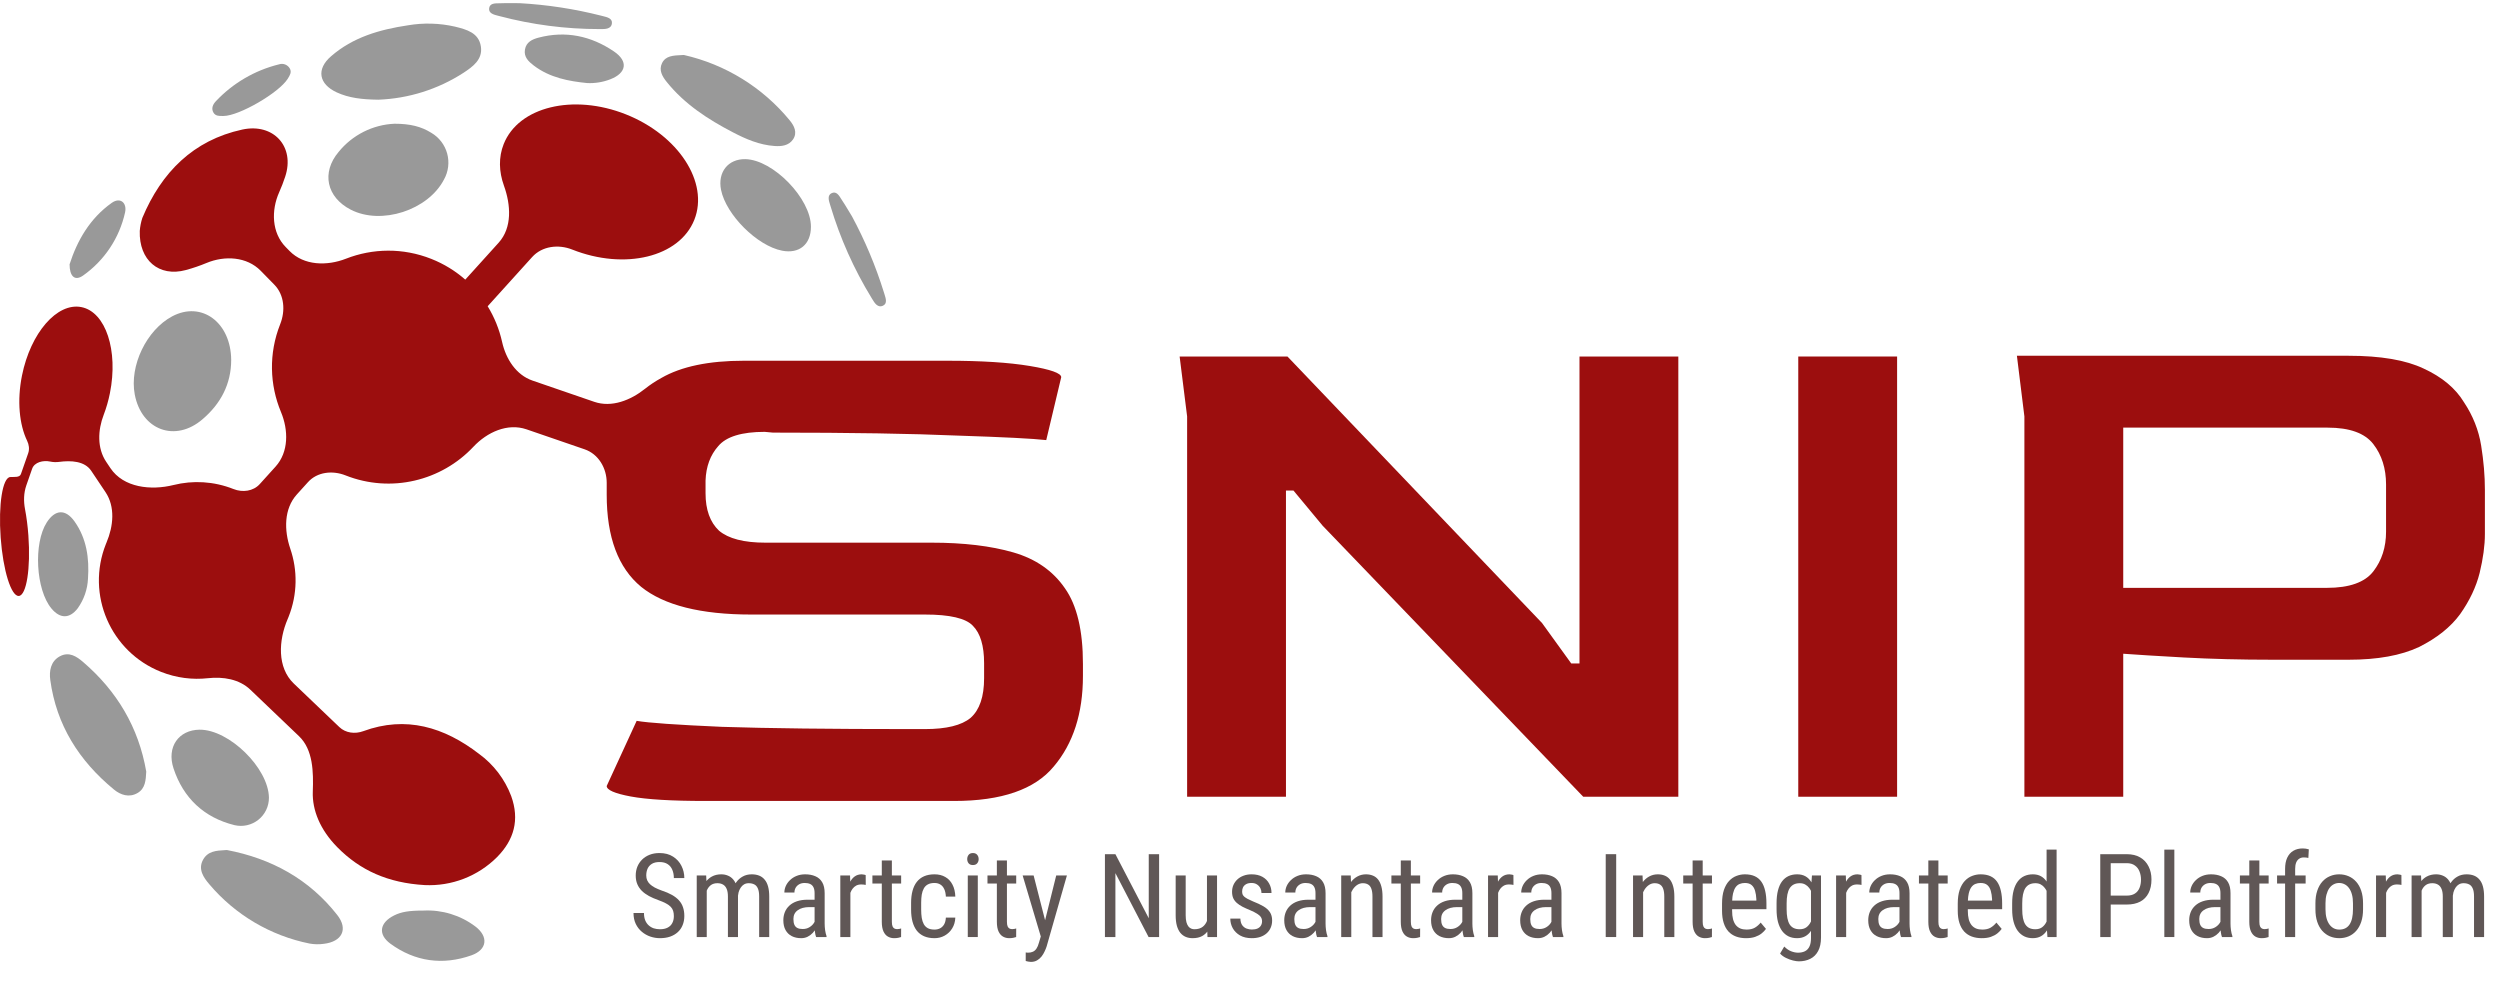 <svg width="504" height="200" viewBox="0 0 504 200" fill="none" xmlns="http://www.w3.org/2000/svg">
<path d="M239.324 160.622V83.947L237.814 71.873H259.552L310.877 125.605L316.764 133.755H318.425V71.873H338.351V160.622H319.179L266.647 105.984L260.759 98.89H259.25V160.622H239.324Z" fill="#9C0E0E"/>
<path d="M362.53 160.622V71.873H382.456V160.622H362.53Z" fill="#9C0E0E"/>
<path d="M408.117 160.622V83.947L406.608 71.722H473.481C479.922 71.722 484.954 72.577 488.577 74.288C492.301 75.998 495.018 78.262 496.729 81.08C498.54 83.796 499.697 86.714 500.201 89.834C500.704 92.953 500.955 95.921 500.955 98.739V107.644C500.955 109.958 500.603 112.574 499.899 115.492C499.194 118.31 497.886 121.077 495.974 123.794C494.062 126.41 491.294 128.624 487.671 130.435C484.048 132.145 479.318 133.001 473.481 133.001H458.084C451.744 133.001 445.806 132.85 440.271 132.548C434.837 132.246 430.761 131.995 428.044 131.793V160.622H408.117ZM428.044 118.511H469.104C473.632 118.511 476.752 117.404 478.463 115.191C480.174 112.977 481.029 110.31 481.029 107.191V97.682C481.029 94.462 480.174 91.746 478.463 89.532C476.752 87.318 473.683 86.211 469.255 86.211H428.044V118.511Z" fill="#9C0E0E"/>
<path d="M121.198 3.161C115.813 1.794 110.308 0.95 104.761 0.64C104.161 0.64 103.653 0.637 103.208 0.634C102.307 0.627 101.665 0.623 101.042 0.653C100.897 0.66 100.743 0.661 100.584 0.662C99.725 0.667 98.753 0.673 98.613 1.647C98.462 2.69 99.561 2.964 100.418 3.177L100.419 3.177C100.51 3.2 100.599 3.222 100.683 3.244C107.248 4.982 114.01 5.861 120.801 5.862C120.875 5.862 120.952 5.862 121.031 5.863C122.003 5.872 123.276 5.883 123.365 4.649C123.437 3.711 122.428 3.464 121.577 3.257C121.446 3.225 121.318 3.194 121.198 3.161Z" fill="#999999"/>
<path d="M76.258 20.101C72.995 20.056 70.347 19.755 67.892 18.626C64.27 16.952 63.718 13.956 66.738 11.346C71.148 7.497 76.572 5.951 82.22 5.105C85.373 4.566 88.602 4.655 91.721 5.368L91.761 5.378C94.001 5.939 96.519 6.571 96.946 9.377C97.343 12 95.324 13.43 93.465 14.662C88.324 17.994 82.379 19.873 76.258 20.101Z" fill="#999999"/>
<path d="M46.608 72.552C46.608 77.459 44.46 81.422 40.838 84.514C35.325 89.261 28.516 86.702 27.164 79.511C26.074 73.738 29.529 66.548 34.696 63.783C40.646 60.614 46.55 65.002 46.608 72.552Z" fill="#999999"/>
<path d="M86.945 26.772C84.926 25.509 82.682 24.944 79.528 24.944C77.359 25.041 75.235 25.597 73.296 26.574C71.357 27.552 69.646 28.928 68.277 30.614C64.745 34.79 65.847 39.768 70.713 42.269C76.861 45.438 86.304 42.385 89.51 36.188C90.4 34.596 90.63 32.717 90.151 30.956C89.671 29.195 88.52 27.693 86.945 26.772Z" fill="#999999"/>
<path d="M29.484 155.56C29.395 157.279 29.305 158.966 27.721 159.876C26.042 160.851 24.317 160.281 22.958 159.158C15.945 153.385 11.367 146.169 10.136 137.086C9.893 135.309 10.194 133.327 12.06 132.314C13.925 131.301 15.464 132.359 16.74 133.449C23.567 139.306 27.952 146.631 29.484 155.56Z" fill="#999999"/>
<path d="M67.994 184.469C62.321 177.227 54.718 173.077 45.742 171.364C45.617 171.372 45.491 171.379 45.366 171.386L45.364 171.386C43.582 171.485 41.88 171.579 40.921 173.353C39.896 175.252 41.018 176.887 42.204 178.273C47.402 184.426 54.528 188.637 62.423 190.223C63.368 190.39 64.333 190.408 65.283 190.274C68.924 189.844 70.257 187.355 67.994 184.469Z" fill="#999999"/>
<path d="M40.223 147.105C46.178 147.054 54.134 154.848 54.218 160.813C54.222 161.668 54.032 162.514 53.663 163.285C53.294 164.057 52.754 164.735 52.085 165.267C51.416 165.8 50.635 166.174 49.801 166.362C48.967 166.549 48.101 166.544 47.268 166.348C41.127 164.828 36.953 160.877 34.985 154.918C33.549 150.569 36.036 147.157 40.223 147.105Z" fill="#999999"/>
<path d="M159.234 24.296C153.777 17.638 146.259 12.988 137.866 11.083C137.752 11.088 137.64 11.093 137.528 11.098C135.668 11.182 134.194 11.248 133.468 12.725C132.763 14.149 133.539 15.444 134.417 16.529C138.014 21.006 142.719 24.052 147.745 26.67C150.38 28.049 153.131 29.229 156.15 29.434C157.528 29.53 158.99 29.389 159.875 28.106C160.824 26.702 160.073 25.329 159.234 24.296Z" fill="#999999"/>
<path d="M163.484 45.716C163.484 49.269 161.131 51.213 157.676 50.539C152.643 49.564 146.373 43.31 145.36 38.269C144.649 34.715 146.784 32.021 150.258 32.085C155.868 32.188 163.503 40.065 163.484 45.716Z" fill="#999999"/>
<path d="M15.667 122.635C16.916 120.887 17.636 118.817 17.739 116.671C18.018 112.534 17.479 108.577 15.009 105.098C13.183 102.556 11.104 102.715 9.431 105.315C6.714 109.536 7.223 118.9 10.372 122.675C12.103 124.756 14.029 124.768 15.667 122.635Z" fill="#999999"/>
<path d="M85.368 183.571C89.124 183.379 92.827 184.514 95.831 186.778C98.529 188.837 98.228 191.467 95.035 192.596C89.266 194.636 83.669 193.879 78.694 190.242C76.13 188.35 76.553 185.996 79.451 184.552C80.893 183.828 82.502 183.565 85.368 183.571Z" fill="#999999"/>
<path d="M107.575 13.187C110.838 15.688 114.704 16.374 118.364 16.746C119.961 16.822 121.555 16.561 123.044 15.983C126.327 14.707 126.699 12.353 123.762 10.364C119.153 7.24 114.044 6.144 108.556 7.593C107.293 7.927 106.094 8.478 105.831 9.979C105.568 11.48 106.543 12.398 107.575 13.187Z" fill="#999999"/>
<path d="M14.028 53.283C15.56 48.504 18.125 44.014 22.529 40.897C24.279 39.665 25.632 40.929 25.215 42.821C24.077 47.97 21.059 52.508 16.753 55.547C15.009 56.772 14.028 55.605 14.028 53.283Z" fill="#999999"/>
<path d="M171.771 43.637C174.403 48.53 176.557 53.665 178.203 58.972C178.237 59.091 178.278 59.216 178.319 59.345L178.319 59.346C178.586 60.179 178.903 61.169 178.065 61.597C176.966 62.166 176.311 61.074 175.811 60.24L175.81 60.237C175.77 60.171 175.731 60.105 175.692 60.043C172.147 54.251 169.367 48.025 167.421 41.519C167.396 41.435 167.369 41.348 167.34 41.257C167.075 40.415 166.734 39.335 167.702 38.919C168.607 38.53 169.119 39.356 169.572 40.086C169.655 40.221 169.737 40.352 169.819 40.472C170.169 40.987 170.501 41.537 170.966 42.309C171.196 42.69 171.458 43.125 171.771 43.637Z" fill="#999999"/>
<path d="M44.855 23.38C44.925 23.38 44.994 23.379 45.063 23.379C48.198 23.379 56.243 18.703 58.006 15.881C58.028 15.844 58.051 15.808 58.073 15.772C58.446 15.165 58.829 14.542 58.436 13.822C58.224 13.443 57.885 13.152 57.479 12.998C57.074 12.844 56.627 12.838 56.218 12.981C51.355 14.183 46.943 16.765 43.511 20.416C42.934 21.031 42.518 21.865 43.056 22.738C43.469 23.395 44.177 23.387 44.855 23.38Z" fill="#999999"/>
<path d="M139.978 44.306C136.991 51.833 125.965 54.52 115.351 50.307V50.307C112.574 49.205 109.287 49.602 107.283 51.819L98.314 61.739C99.672 63.957 100.657 66.39 101.223 68.933C101.987 72.364 104.04 75.587 107.364 76.73L119.802 81.007C123.324 82.218 127.14 80.69 130.052 78.368C131.043 77.577 132.136 76.853 133.332 76.196C137.357 73.882 142.892 72.725 149.937 72.725H190.997C197.84 72.725 203.375 73.077 207.602 73.781C211.829 74.486 213.942 75.24 213.942 76.045L210.923 88.724C208.307 88.422 202.369 88.12 193.11 87.818C183.852 87.416 171.423 87.214 155.824 87.214L154.164 87.063C149.534 87.063 146.415 88.019 144.804 89.931C143.194 91.742 142.339 94.057 142.238 96.874V99.44C142.238 102.76 143.144 105.276 144.955 106.987C146.868 108.597 149.987 109.402 154.315 109.402H187.827C194.268 109.402 199.753 110.056 204.281 111.364C208.81 112.672 212.282 115.087 214.697 118.609C217.113 122.03 218.32 127.111 218.32 133.853V136.268C218.32 143.814 216.358 149.902 212.433 154.531C208.609 159.159 201.916 161.474 192.356 161.474H142.238C135.395 161.474 130.363 161.172 127.143 160.568C123.922 159.964 122.312 159.26 122.312 158.455L128.35 145.324C130.665 145.726 136.401 146.129 145.559 146.531C154.818 146.833 167.498 146.984 183.6 146.984H186.468C190.796 146.984 193.865 146.229 195.677 144.72C197.488 143.11 198.394 140.444 198.394 136.721V133.702C198.394 130.18 197.639 127.665 196.13 126.155C194.721 124.646 191.5 123.891 186.468 123.891H151.447C141.282 123.891 133.885 122.03 129.256 118.307C124.627 114.483 122.312 108.295 122.312 99.742V97.327V97.327C122.312 94.372 120.657 91.543 117.863 90.582L106.148 86.554C102.317 85.236 98.201 87.125 95.427 90.079C89.025 96.9 78.868 99.492 69.645 95.832V95.832C67.05 94.802 63.966 95.123 62.094 97.193L59.84 99.686C57.22 102.584 57.261 106.923 58.524 110.619C59.995 114.929 59.998 119.765 58.186 124.33C58.12 124.497 58.051 124.663 57.981 124.827C56.142 129.122 55.852 134.575 59.229 137.802L68.412 146.577C69.681 147.79 71.578 148.013 73.226 147.407V147.407C81.836 144.238 89.561 146.586 96.562 151.974C99.51 154.116 101.768 157.075 103.056 160.486C104.78 165.264 103.639 169.318 100.209 172.788C98.304 174.694 96.022 176.18 93.51 177.152C90.997 178.124 88.309 178.561 85.618 178.433C78.207 177.997 72.591 175.463 67.995 170.793C64.525 167.268 62.927 163.31 63.06 159.6C63.202 155.642 63.136 151.145 60.272 148.408L50.462 139.034C48.231 136.902 44.98 136.389 41.913 136.726C38.801 137.068 35.562 136.676 32.45 135.441C22.275 131.402 17.301 119.88 21.339 109.705C21.387 109.583 21.437 109.462 21.488 109.341C22.869 106.049 23.252 102.172 21.265 99.206L18.388 94.91C17.062 92.93 14.295 92.803 11.932 93.116C11.343 93.194 10.753 93.179 10.17 93.062C10.152 93.058 10.134 93.054 10.116 93.05C8.712 92.753 6.946 93.158 6.474 94.512L5.308 97.852C4.773 99.388 4.741 101.046 5.044 102.643C5.347 104.236 5.583 106.04 5.722 107.956C6.202 114.577 5.34 120.035 3.796 120.146C2.253 120.258 0.612 114.982 0.133 108.362C-0.347 101.741 0.515 96.283 2.059 96.171V96.171C2.855 96.114 3.958 96.317 4.22 95.563L5.687 91.36C5.972 90.541 5.845 89.645 5.469 88.864C3.893 85.591 3.412 80.796 4.432 75.71C6.158 67.109 11.525 60.932 16.42 61.914C21.315 62.897 23.884 70.665 22.158 79.267C21.849 80.809 21.422 82.274 20.902 83.633C19.713 86.74 19.558 90.339 21.409 93.103L22.263 94.378C24.892 98.304 30.4 98.921 34.985 97.778C38.866 96.811 43.074 97.005 47.075 98.593V98.593C48.899 99.317 51.052 99.047 52.368 97.591L55.559 94.062C58.217 91.121 58.168 86.711 56.641 83.053C54.365 77.597 54.134 71.283 56.487 65.354V65.354C57.557 62.659 57.34 59.472 55.312 57.4L52.558 54.587C49.761 51.731 45.306 51.482 41.617 53.023C40.303 53.572 38.922 54.044 37.479 54.438C32.023 55.919 27.997 52.43 28.177 46.561C28.244 45.667 28.419 44.784 28.696 43.931C32.543 34.752 38.953 28.267 48.852 26.118C55.128 24.765 59.513 29.544 57.494 35.618C57.137 36.703 56.734 37.747 56.286 38.748C54.642 42.423 54.775 46.921 57.592 49.798L58.375 50.598C61.266 53.551 65.907 53.658 69.756 52.152C75.097 50.062 81.212 49.913 86.964 52.196C89.538 53.218 91.831 54.644 93.799 56.373L100.527 48.931C103.285 45.881 102.989 41.305 101.596 37.436C100.576 34.607 100.489 31.705 101.543 29.051C104.53 21.524 115.556 18.837 126.17 23.049C136.783 27.262 142.966 36.779 139.978 44.306Z" fill="#9C0E0E"/>
<path d="M135.711 183.652C135.803 183.951 135.849 184.295 135.849 184.685C135.849 185.228 135.742 185.698 135.528 186.096C135.321 186.494 135.008 186.8 134.587 187.014C134.174 187.228 133.661 187.335 133.05 187.335C132.606 187.335 132.189 187.274 131.799 187.152C131.417 187.022 131.076 186.823 130.778 186.555C130.48 186.287 130.246 185.951 130.078 185.545C129.91 185.132 129.826 184.639 129.826 184.065H127.715C127.715 184.899 127.868 185.633 128.174 186.268C128.48 186.895 128.889 187.423 129.401 187.851C129.914 188.28 130.484 188.601 131.111 188.815C131.746 189.029 132.392 189.136 133.05 189.136C133.807 189.136 134.488 189.033 135.092 188.827C135.696 188.612 136.212 188.31 136.641 187.92C137.069 187.53 137.394 187.06 137.616 186.509C137.845 185.958 137.96 185.343 137.96 184.662C137.96 184.012 137.872 183.431 137.696 182.918C137.528 182.398 137.26 181.935 136.893 181.53C136.526 181.117 136.052 180.746 135.47 180.417C134.889 180.088 134.189 179.79 133.371 179.522C132.843 179.331 132.384 179.132 131.994 178.926C131.612 178.719 131.29 178.494 131.03 178.249C130.778 178.004 130.591 177.74 130.468 177.457C130.346 177.167 130.285 176.845 130.285 176.494C130.285 175.973 130.376 175.511 130.56 175.105C130.751 174.7 131.042 174.379 131.432 174.142C131.83 173.905 132.334 173.786 132.946 173.786C133.627 173.786 134.178 173.927 134.598 174.21C135.027 174.486 135.34 174.868 135.539 175.358C135.746 175.84 135.849 176.394 135.849 177.021H137.96C137.96 176.149 137.769 175.331 137.386 174.566C137.004 173.794 136.438 173.17 135.688 172.696C134.946 172.214 134.032 171.973 132.946 171.973C132.22 171.973 131.562 172.088 130.973 172.317C130.384 172.547 129.879 172.868 129.459 173.281C129.046 173.687 128.724 174.165 128.495 174.715C128.273 175.266 128.162 175.866 128.162 176.516C128.162 177.167 128.269 177.744 128.484 178.249C128.698 178.754 129 179.201 129.39 179.591C129.788 179.981 130.266 180.329 130.824 180.635C131.382 180.933 132.006 181.205 132.694 181.45C133.329 181.679 133.853 181.905 134.266 182.127C134.679 182.348 135 182.582 135.229 182.826C135.459 183.071 135.619 183.346 135.711 183.652Z" fill="#605756"/>
<path d="M142.418 177.618L142.365 176.494H140.461V188.907H142.48V179.561C142.516 179.473 142.554 179.387 142.595 179.304C142.794 178.914 143.058 178.608 143.386 178.386C143.723 178.165 144.14 178.054 144.637 178.054C145.073 178.054 145.448 178.146 145.761 178.329C146.075 178.505 146.316 178.788 146.484 179.178C146.66 179.568 146.748 180.088 146.748 180.738V188.907H148.779V180.635C148.779 180.615 148.779 180.596 148.778 180.576C148.801 180.347 148.839 180.126 148.893 179.912C148.993 179.553 149.134 179.235 149.318 178.96C149.501 178.677 149.727 178.455 149.995 178.295C150.27 178.134 150.584 178.054 150.935 178.054C151.371 178.054 151.746 178.134 152.06 178.295C152.373 178.448 152.614 178.719 152.783 179.109C152.958 179.492 153.046 180.031 153.046 180.727V188.907H155.077V180.75C155.077 179.97 155.001 179.297 154.848 178.731C154.695 178.165 154.465 177.702 154.159 177.342C153.861 176.975 153.494 176.704 153.058 176.528C152.622 176.352 152.121 176.264 151.555 176.264C150.867 176.264 150.262 176.409 149.742 176.7C149.222 176.983 148.786 177.369 148.434 177.859C148.387 177.926 148.342 177.994 148.298 178.064C148.16 177.765 147.995 177.506 147.803 177.285C147.497 176.933 147.138 176.677 146.725 176.516C146.32 176.348 145.88 176.264 145.406 176.264C144.687 176.264 144.056 176.413 143.513 176.711C143.094 176.939 142.729 177.241 142.418 177.618Z" fill="#605756"/>
<path fill-rule="evenodd" clip-rule="evenodd" d="M163.991 178.868C164.144 179.167 164.221 179.561 164.221 180.05V181.381H162.821C162.01 181.381 161.295 181.484 160.676 181.691C160.064 181.897 159.555 182.188 159.15 182.563C158.744 182.93 158.439 183.366 158.232 183.87C158.026 184.375 157.922 184.926 157.922 185.522C157.922 186.31 158.071 186.972 158.37 187.507C158.668 188.043 159.085 188.448 159.62 188.723C160.163 188.999 160.794 189.136 161.513 189.136C162.003 189.136 162.443 189.037 162.833 188.838C163.23 188.632 163.574 188.372 163.865 188.058C164.013 187.894 164.145 187.727 164.259 187.557C164.271 187.679 164.285 187.804 164.301 187.932C164.355 188.337 164.431 188.662 164.531 188.907H166.63V188.723C166.508 188.387 166.412 187.985 166.343 187.519C166.282 187.052 166.251 186.612 166.251 186.199V180.073C166.251 179.148 166.083 178.406 165.747 177.847C165.41 177.289 164.947 176.887 164.358 176.643C163.77 176.39 163.093 176.264 162.328 176.264C161.685 176.264 161.104 176.371 160.584 176.585C160.071 176.792 159.632 177.075 159.265 177.434C158.897 177.786 158.614 178.18 158.416 178.616C158.224 179.052 158.129 179.492 158.129 179.935H160.159C160.159 179.583 160.24 179.262 160.4 178.972C160.569 178.681 160.806 178.448 161.112 178.272C161.425 178.096 161.796 178.008 162.225 178.008C162.668 178.008 163.035 178.077 163.326 178.214C163.624 178.352 163.846 178.57 163.991 178.868ZM164.221 185.838V182.872H163.154C162.672 182.872 162.232 182.926 161.834 183.033C161.444 183.14 161.108 183.297 160.825 183.503C160.542 183.702 160.324 183.951 160.171 184.249C160.026 184.547 159.953 184.888 159.953 185.27C159.953 185.767 160.022 186.165 160.159 186.463C160.297 186.754 160.504 186.964 160.779 187.094C161.054 187.224 161.402 187.289 161.823 187.289C162.335 187.289 162.787 187.171 163.177 186.934C163.567 186.697 163.869 186.41 164.083 186.073C164.136 185.993 164.182 185.915 164.221 185.838Z" fill="#605756"/>
<path d="M171.412 177.742L171.368 176.494H169.406V188.907H171.437V179.998C171.552 179.686 171.697 179.413 171.873 179.178C172.08 178.903 172.324 178.689 172.607 178.536C172.898 178.383 173.234 178.306 173.617 178.306C173.793 178.306 173.946 178.314 174.076 178.329C174.213 178.337 174.366 178.36 174.535 178.398L174.523 176.425C174.47 176.386 174.351 176.352 174.168 176.321C173.992 176.283 173.842 176.264 173.72 176.264C173.169 176.264 172.695 176.409 172.298 176.7C171.947 176.954 171.652 177.302 171.412 177.742Z" fill="#605756"/>
<path d="M179.95 186.784C179.85 186.57 179.801 186.253 179.801 185.832V178.123H181.671V176.494H179.801V173.476H177.77V176.494H175.877V178.123H177.77V185.821C177.77 186.647 177.885 187.305 178.114 187.794C178.344 188.276 178.646 188.62 179.02 188.827C179.395 189.033 179.801 189.136 180.237 189.136C180.588 189.136 180.879 189.11 181.108 189.056C181.338 189.01 181.522 188.96 181.659 188.907L181.671 187.175C181.609 187.197 181.495 187.228 181.326 187.266C181.158 187.297 181.005 187.312 180.868 187.312C180.684 187.312 180.512 187.278 180.351 187.209C180.191 187.14 180.057 186.999 179.95 186.784Z" fill="#605756"/>
<path d="M189.495 187.163C189.166 187.324 188.799 187.404 188.394 187.404C187.858 187.404 187.415 187.312 187.063 187.129C186.711 186.937 186.436 186.666 186.237 186.314C186.046 185.962 185.908 185.542 185.824 185.052C185.747 184.555 185.709 184.004 185.709 183.4V182C185.709 181.396 185.747 180.849 185.824 180.36C185.908 179.87 186.049 179.45 186.248 179.098C186.447 178.746 186.719 178.478 187.063 178.295C187.415 178.104 187.858 178.008 188.394 178.008C188.853 178.008 189.246 178.111 189.575 178.318C189.904 178.517 190.164 178.822 190.355 179.235C190.547 179.641 190.658 180.149 190.688 180.761H192.593C192.562 179.813 192.371 179.006 192.019 178.341C191.675 177.668 191.193 177.155 190.573 176.803C189.962 176.444 189.235 176.264 188.394 176.264C187.591 176.264 186.891 176.394 186.294 176.654C185.705 176.914 185.216 177.293 184.826 177.79C184.443 178.279 184.156 178.88 183.965 179.591C183.774 180.295 183.678 181.098 183.678 182V183.4C183.678 184.303 183.774 185.109 183.965 185.821C184.156 186.524 184.443 187.125 184.826 187.622C185.216 188.111 185.705 188.486 186.294 188.746C186.891 189.006 187.591 189.136 188.394 189.136C189.143 189.136 189.828 188.964 190.447 188.62C191.074 188.268 191.579 187.783 191.962 187.163C192.352 186.536 192.562 185.809 192.593 184.983H190.688C190.658 185.557 190.535 186.023 190.321 186.383C190.107 186.735 189.832 186.995 189.495 187.163Z" fill="#605756"/>
<path d="M195.277 172.329C195.086 172.566 194.99 172.857 194.99 173.201C194.99 173.53 195.086 173.813 195.277 174.05C195.468 174.279 195.755 174.394 196.138 174.394C196.52 174.394 196.807 174.279 196.998 174.05C197.197 173.813 197.296 173.53 197.296 173.201C197.296 172.857 197.197 172.566 196.998 172.329C196.807 172.092 196.52 171.973 196.138 171.973C195.755 171.973 195.468 172.092 195.277 172.329Z" fill="#605756"/>
<path d="M203.147 186.784C203.048 186.57 202.998 186.253 202.998 185.832V178.123H204.868V176.494H202.998V173.476H200.968V176.494H199.075V178.123H200.968V185.821C200.968 186.647 201.082 187.305 201.312 187.794C201.541 188.276 201.843 188.62 202.218 188.827C202.593 189.033 202.998 189.136 203.434 189.136C203.786 189.136 204.077 189.11 204.306 189.056C204.536 189.01 204.719 188.96 204.857 188.907L204.868 187.175C204.807 187.197 204.692 187.228 204.524 187.266C204.356 187.297 204.203 187.312 204.065 187.312C203.882 187.312 203.71 187.278 203.549 187.209C203.388 187.14 203.254 186.999 203.147 186.784Z" fill="#605756"/>
<path d="M209.823 188.794L209.457 190.031C209.32 190.544 209.151 190.945 208.953 191.236C208.754 191.534 208.513 191.744 208.23 191.867C207.954 191.997 207.618 192.062 207.22 192.062C207.174 192.062 207.102 192.054 207.002 192.039C206.903 192.031 206.83 192.024 206.784 192.016V193.737C206.884 193.767 207.044 193.806 207.266 193.852C207.496 193.897 207.683 193.92 207.828 193.92C208.302 193.92 208.715 193.817 209.067 193.611C209.419 193.412 209.721 193.152 209.974 192.831C210.226 192.509 210.433 192.169 210.593 191.809C210.761 191.458 210.895 191.129 210.995 190.823L215.09 176.494H212.934L210.69 185.523L208.379 176.494H206.165L209.823 188.794Z" fill="#605756"/>
<path d="M224.865 176.023L231.554 188.907H233.676V172.203H231.588V185.121L224.865 172.203H222.754V188.907H224.865V176.023Z" fill="#605756"/>
<path d="M243.389 187.816L243.428 188.907H245.355V176.494H243.325V185.667C243.137 186.136 242.862 186.52 242.499 186.819C242.07 187.163 241.497 187.335 240.778 187.335C240.564 187.335 240.353 187.293 240.147 187.209C239.94 187.125 239.753 186.979 239.585 186.773C239.416 186.559 239.282 186.272 239.183 185.913C239.084 185.545 239.034 185.083 239.034 184.524V176.494H237.015V184.501C237.015 185.327 237.095 186.035 237.256 186.624C237.424 187.213 237.657 187.691 237.955 188.058C238.261 188.425 238.621 188.697 239.034 188.872C239.454 189.048 239.921 189.136 240.433 189.136C241.191 189.136 241.829 188.995 242.349 188.712C242.76 188.482 243.107 188.184 243.389 187.816Z" fill="#605756"/>
<path d="M254.201 184.903C254.354 185.14 254.43 185.415 254.43 185.729C254.43 186.066 254.35 186.36 254.189 186.612C254.036 186.865 253.807 187.06 253.501 187.197C253.195 187.327 252.816 187.393 252.365 187.393C252.021 187.393 251.677 187.331 251.332 187.209C250.988 187.087 250.694 186.865 250.449 186.544C250.212 186.222 250.082 185.771 250.059 185.19H248.028C248.028 185.878 248.193 186.524 248.522 187.129C248.858 187.725 249.348 188.211 249.99 188.586C250.64 188.953 251.432 189.136 252.365 189.136C252.985 189.136 253.543 189.056 254.04 188.895C254.545 188.727 254.977 188.486 255.336 188.173C255.696 187.859 255.971 187.484 256.162 187.048C256.361 186.605 256.461 186.111 256.461 185.568C256.461 184.903 256.312 184.345 256.013 183.893C255.715 183.442 255.279 183.048 254.705 182.712C254.132 182.375 253.424 182.042 252.583 181.714C252.147 181.522 251.788 181.354 251.505 181.209C251.229 181.056 251.011 180.91 250.851 180.773C250.69 180.627 250.575 180.475 250.506 180.314C250.445 180.146 250.415 179.947 250.415 179.717C250.415 179.411 250.476 179.132 250.598 178.88C250.728 178.62 250.935 178.409 251.218 178.249C251.501 178.088 251.868 178.008 252.319 178.008C252.747 178.008 253.111 178.107 253.409 178.306C253.707 178.497 253.933 178.746 254.086 179.052C254.239 179.358 254.315 179.683 254.315 180.027H256.335C256.335 179.316 256.174 178.677 255.853 178.111C255.539 177.538 255.084 177.086 254.487 176.757C253.891 176.428 253.168 176.264 252.319 176.264C251.723 176.264 251.183 176.356 250.701 176.539C250.22 176.715 249.807 176.964 249.462 177.285C249.118 177.606 248.851 177.981 248.659 178.409C248.476 178.83 248.384 179.289 248.384 179.786C248.384 180.283 248.464 180.715 248.625 181.083C248.793 181.442 249.034 181.759 249.348 182.035C249.661 182.31 250.044 182.566 250.495 182.803C250.954 183.033 251.47 183.266 252.044 183.503C252.633 183.756 253.099 183.993 253.443 184.215C253.795 184.436 254.048 184.666 254.201 184.903Z" fill="#605756"/>
<path fill-rule="evenodd" clip-rule="evenodd" d="M264.973 178.868C265.126 179.167 265.203 179.561 265.203 180.05V181.381H263.803C262.993 181.381 262.277 181.484 261.658 181.691C261.046 181.897 260.537 182.188 260.132 182.563C259.727 182.93 259.421 183.366 259.214 183.87C259.008 184.375 258.904 184.926 258.904 185.522C258.904 186.31 259.054 186.972 259.352 187.507C259.65 188.043 260.067 188.448 260.602 188.723C261.145 188.999 261.776 189.136 262.495 189.136C262.985 189.136 263.425 189.037 263.815 188.838C264.212 188.632 264.557 188.372 264.847 188.058C264.995 187.894 265.127 187.727 265.241 187.557C265.253 187.679 265.267 187.804 265.283 187.932C265.337 188.337 265.413 188.662 265.513 188.907H267.612V188.723C267.49 188.387 267.394 187.985 267.325 187.519C267.264 187.052 267.234 186.612 267.234 186.199V180.073C267.234 179.148 267.065 178.406 266.729 177.847C266.392 177.289 265.93 176.887 265.341 176.643C264.752 176.39 264.075 176.264 263.31 176.264C262.667 176.264 262.086 176.371 261.566 176.585C261.054 176.792 260.614 177.075 260.247 177.434C259.88 177.786 259.597 178.18 259.398 178.616C259.207 179.052 259.111 179.492 259.111 179.935H261.142C261.142 179.583 261.222 179.262 261.383 178.972C261.551 178.681 261.788 178.448 262.094 178.272C262.407 178.096 262.778 178.008 263.207 178.008C263.65 178.008 264.017 178.077 264.308 178.214C264.606 178.352 264.828 178.57 264.973 178.868ZM265.203 185.838V182.872H264.136C263.654 182.872 263.214 182.926 262.817 183.033C262.427 183.14 262.09 183.297 261.807 183.503C261.524 183.702 261.306 183.951 261.153 184.249C261.008 184.547 260.935 184.888 260.935 185.27C260.935 185.767 261.004 186.165 261.142 186.463C261.279 186.754 261.486 186.964 261.761 187.094C262.036 187.224 262.384 187.289 262.805 187.289C263.318 187.289 263.769 187.171 264.159 186.934C264.549 186.697 264.851 186.41 265.065 186.073C265.118 185.993 265.164 185.915 265.203 185.838Z" fill="#605756"/>
<path d="M272.362 177.812L272.304 176.494H270.389V188.907H272.419V179.869C272.511 179.669 272.615 179.481 272.729 179.304C272.989 178.914 273.291 178.608 273.635 178.386C273.979 178.165 274.35 178.054 274.748 178.054C275.184 178.054 275.544 178.146 275.827 178.329C276.117 178.505 276.331 178.792 276.469 179.19C276.614 179.58 276.687 180.1 276.687 180.75V188.907H278.718V180.773C278.718 179.954 278.637 179.262 278.477 178.696C278.324 178.123 278.102 177.656 277.811 177.297C277.521 176.937 277.169 176.677 276.756 176.516C276.343 176.348 275.884 176.264 275.379 176.264C274.737 176.264 274.152 176.413 273.624 176.711C273.143 176.976 272.722 177.343 272.362 177.812Z" fill="#605756"/>
<path d="M284.58 186.784C284.481 186.57 284.431 186.253 284.431 185.832V178.123H286.301V176.494H284.431V173.476H282.4V176.494H280.507V178.123H282.4V185.821C282.4 186.647 282.515 187.305 282.745 187.794C282.974 188.276 283.276 188.62 283.651 188.827C284.026 189.033 284.431 189.136 284.867 189.136C285.219 189.136 285.509 189.11 285.739 189.056C285.968 189.01 286.152 188.96 286.29 188.907L286.301 187.175C286.24 187.197 286.125 187.228 285.957 187.266C285.789 187.297 285.636 187.312 285.498 187.312C285.314 187.312 285.142 187.278 284.982 187.209C284.821 187.14 284.687 186.999 284.58 186.784Z" fill="#605756"/>
<path fill-rule="evenodd" clip-rule="evenodd" d="M294.573 178.868C294.726 179.167 294.802 179.561 294.802 180.05V181.381H293.403C292.592 181.381 291.877 181.484 291.257 181.691C290.645 181.897 290.137 182.188 289.731 182.563C289.326 182.93 289.02 183.366 288.814 183.87C288.607 184.375 288.504 184.926 288.504 185.522C288.504 186.31 288.653 186.972 288.951 187.507C289.25 188.043 289.666 188.448 290.202 188.723C290.745 188.999 291.376 189.136 292.095 189.136C292.584 189.136 293.024 189.037 293.414 188.838C293.812 188.632 294.156 188.372 294.447 188.058C294.595 187.894 294.726 187.727 294.841 187.557C294.852 187.679 294.866 187.804 294.883 187.932C294.936 188.337 295.013 188.662 295.112 188.907H297.212V188.723C297.089 188.387 296.994 187.985 296.925 187.519C296.864 187.052 296.833 186.612 296.833 186.199V180.073C296.833 179.148 296.665 178.406 296.328 177.847C295.992 177.289 295.529 176.887 294.94 176.643C294.351 176.39 293.674 176.264 292.909 176.264C292.267 176.264 291.686 176.371 291.165 176.585C290.653 176.792 290.213 177.075 289.846 177.434C289.479 177.786 289.196 178.18 288.997 178.616C288.806 179.052 288.71 179.492 288.71 179.935H290.741C290.741 179.583 290.821 179.262 290.982 178.972C291.15 178.681 291.387 178.448 291.693 178.272C292.007 178.096 292.378 178.008 292.806 178.008C293.25 178.008 293.617 178.077 293.907 178.214C294.206 178.352 294.428 178.57 294.573 178.868ZM294.802 185.838V182.872H293.735C293.253 182.872 292.814 182.926 292.416 183.033C292.026 183.14 291.689 183.297 291.406 183.503C291.123 183.702 290.905 183.951 290.752 184.249C290.607 184.547 290.534 184.888 290.534 185.27C290.534 185.767 290.603 186.165 290.741 186.463C290.879 186.754 291.085 186.964 291.361 187.094C291.636 187.224 291.984 187.289 292.405 187.289C292.917 187.289 293.368 187.171 293.758 186.934C294.148 186.697 294.45 186.41 294.665 186.073C294.717 185.993 294.763 185.915 294.802 185.838Z" fill="#605756"/>
<path d="M301.994 177.742L301.95 176.494H299.988V188.907H302.019V179.998C302.133 179.686 302.279 179.413 302.455 179.178C302.661 178.903 302.906 178.689 303.189 178.536C303.479 178.383 303.816 178.306 304.198 178.306C304.374 178.306 304.527 178.314 304.657 178.329C304.795 178.337 304.948 178.36 305.116 178.398L305.105 176.425C305.051 176.386 304.933 176.352 304.749 176.321C304.573 176.283 304.424 176.264 304.302 176.264C303.751 176.264 303.277 176.409 302.879 176.7C302.528 176.954 302.233 177.302 301.994 177.742Z" fill="#605756"/>
<path fill-rule="evenodd" clip-rule="evenodd" d="M312.539 178.868C312.692 179.167 312.768 179.561 312.768 180.05V181.381H311.369C310.558 181.381 309.843 181.484 309.223 181.691C308.612 181.897 308.103 182.188 307.698 182.563C307.292 182.93 306.986 183.366 306.78 183.87C306.573 184.375 306.47 184.926 306.47 185.522C306.47 186.31 306.619 186.972 306.917 187.507C307.216 188.043 307.633 188.448 308.168 188.723C308.711 188.999 309.342 189.136 310.061 189.136C310.55 189.136 310.99 189.037 311.38 188.838C311.778 188.632 312.122 188.372 312.413 188.058C312.561 187.894 312.692 187.727 312.807 187.557C312.818 187.679 312.832 187.804 312.849 187.932C312.902 188.337 312.979 188.662 313.078 188.907H315.178V188.723C315.055 188.387 314.96 187.985 314.891 187.519C314.83 187.052 314.799 186.612 314.799 186.199V180.073C314.799 179.148 314.631 178.406 314.294 177.847C313.958 177.289 313.495 176.887 312.906 176.643C312.317 176.39 311.64 176.264 310.875 176.264C310.233 176.264 309.652 176.371 309.132 176.585C308.619 176.792 308.179 177.075 307.812 177.434C307.445 177.786 307.162 178.18 306.963 178.616C306.772 179.052 306.676 179.492 306.676 179.935H308.707C308.707 179.583 308.787 179.262 308.948 178.972C309.116 178.681 309.353 178.448 309.659 178.272C309.973 178.096 310.344 178.008 310.772 178.008C311.216 178.008 311.583 178.077 311.874 178.214C312.172 178.352 312.394 178.57 312.539 178.868ZM312.768 185.838V182.872H311.701C311.22 182.872 310.78 182.926 310.382 183.033C309.992 183.14 309.656 183.297 309.373 183.503C309.09 183.702 308.872 183.951 308.719 184.249C308.573 184.547 308.501 184.888 308.501 185.27C308.501 185.767 308.569 186.165 308.707 186.463C308.845 186.754 309.051 186.964 309.327 187.094C309.602 187.224 309.95 187.289 310.371 187.289C310.883 187.289 311.334 187.171 311.724 186.934C312.115 186.697 312.417 186.41 312.631 186.073C312.683 185.993 312.729 185.915 312.768 185.838Z" fill="#605756"/>
<path d="M331.193 177.812L331.136 176.494H329.22V188.907H331.251V179.869C331.343 179.669 331.446 179.481 331.561 179.304C331.821 178.914 332.123 178.608 332.467 178.386C332.811 178.165 333.182 178.054 333.58 178.054C334.016 178.054 334.375 178.146 334.658 178.329C334.949 178.505 335.163 178.792 335.301 179.19C335.446 179.58 335.519 180.1 335.519 180.75V188.907H337.549V180.773C337.549 179.954 337.469 179.262 337.308 178.696C337.155 178.123 336.934 177.656 336.643 177.297C336.352 176.937 336.001 176.677 335.588 176.516C335.175 176.348 334.716 176.264 334.211 176.264C333.568 176.264 332.983 176.413 332.455 176.711C331.974 176.976 331.554 177.343 331.193 177.812Z" fill="#605756"/>
<path d="M343.412 186.784C343.312 186.57 343.263 186.253 343.263 185.832V178.123H345.133V176.494H343.263V173.476H341.232V176.494H339.339V178.123H341.232V185.821C341.232 186.647 341.347 187.305 341.576 187.794C341.806 188.276 342.108 188.62 342.483 188.827C342.857 189.033 343.263 189.136 343.699 189.136C344.051 189.136 344.341 189.11 344.571 189.056C344.8 189.01 344.984 188.96 345.121 188.907L345.133 187.175C345.072 187.197 344.957 187.228 344.789 187.266C344.62 187.297 344.467 187.312 344.33 187.312C344.146 187.312 343.974 187.278 343.813 187.209C343.653 187.14 343.519 186.999 343.412 186.784Z" fill="#605756"/>
<path fill-rule="evenodd" clip-rule="evenodd" d="M349.986 188.804C350.582 189.025 351.251 189.136 351.993 189.136C352.712 189.136 353.328 189.048 353.84 188.872C354.361 188.689 354.797 188.456 355.148 188.173C355.508 187.882 355.798 187.58 356.02 187.266L354.953 185.993C354.624 186.406 354.238 186.746 353.795 187.014C353.351 187.274 352.789 187.404 352.108 187.404C351.642 187.404 351.225 187.331 350.858 187.186C350.498 187.033 350.192 186.804 349.94 186.498C349.695 186.184 349.508 185.79 349.378 185.316C349.255 184.834 349.194 184.26 349.194 183.595V183.297H356.112V182.115C356.112 181.167 356.028 180.329 355.86 179.603C355.699 178.876 355.447 178.264 355.102 177.767C354.758 177.27 354.311 176.895 353.76 176.643C353.209 176.39 352.544 176.264 351.764 176.264C351.183 176.264 350.617 176.371 350.066 176.585C349.515 176.792 349.022 177.128 348.586 177.595C348.15 178.054 347.802 178.662 347.542 179.419C347.29 180.176 347.163 181.102 347.163 182.195V183.595C347.163 184.543 347.274 185.366 347.496 186.062C347.718 186.758 348.039 187.335 348.46 187.794C348.88 188.245 349.389 188.582 349.986 188.804ZM349.207 181.564C349.231 181.008 349.288 180.53 349.378 180.13C349.508 179.587 349.684 179.163 349.905 178.857C350.135 178.543 350.406 178.325 350.72 178.203C351.041 178.073 351.389 178.008 351.764 178.008C352.353 178.008 352.808 178.149 353.129 178.432C353.45 178.708 353.68 179.09 353.818 179.58C353.963 180.069 354.051 180.635 354.081 181.278V181.564H349.207Z" fill="#605756"/>
<path fill-rule="evenodd" clip-rule="evenodd" d="M366.541 191.718C366.923 191.006 367.114 190.104 367.114 189.01V176.494H365.29L365.191 177.888C365.171 177.855 365.15 177.822 365.13 177.79C364.824 177.293 364.437 176.914 363.971 176.654C363.504 176.394 362.95 176.264 362.307 176.264C361.672 176.264 361.099 176.379 360.586 176.608C360.074 176.838 359.634 177.193 359.267 177.675C358.908 178.149 358.632 178.757 358.441 179.499C358.25 180.234 358.154 181.113 358.154 182.138V183.297C358.154 184.276 358.25 185.132 358.441 185.867C358.64 186.593 358.919 187.201 359.279 187.691C359.646 188.173 360.082 188.536 360.586 188.781C361.091 189.018 361.657 189.136 362.284 189.136C362.927 189.136 363.481 189.006 363.948 188.746C364.403 188.493 364.786 188.13 365.095 187.657V189.113C365.095 189.832 364.988 190.406 364.774 190.834C364.56 191.27 364.258 191.584 363.868 191.775C363.477 191.966 363.019 192.062 362.491 192.062C362.047 192.062 361.581 191.966 361.091 191.775C360.602 191.584 360.139 191.266 359.703 190.823L358.865 192.234C359.171 192.586 359.562 192.876 360.036 193.106C360.51 193.343 360.984 193.519 361.458 193.634C361.933 193.748 362.326 193.806 362.64 193.806C363.52 193.806 364.296 193.634 364.969 193.289C365.642 192.953 366.166 192.429 366.541 191.718ZM365.095 179.598C364.987 179.379 364.86 179.178 364.717 178.995C364.495 178.704 364.227 178.474 363.913 178.306C363.608 178.138 363.248 178.054 362.835 178.054C362.368 178.054 361.967 178.138 361.63 178.306C361.294 178.474 361.019 178.727 360.804 179.063C360.59 179.4 360.433 179.824 360.334 180.337C360.235 180.849 360.185 181.45 360.185 182.138V183.297C360.185 183.985 360.235 184.586 360.334 185.098C360.433 185.603 360.586 186.023 360.793 186.36C361.007 186.689 361.279 186.934 361.607 187.094C361.944 187.255 362.346 187.335 362.812 187.335C363.378 187.335 363.841 187.197 364.2 186.922C364.56 186.647 364.847 186.283 365.061 185.832C365.072 185.808 365.084 185.784 365.095 185.76V179.598Z" fill="#605756"/>
<path d="M372.16 177.742L372.116 176.494H370.155V188.907H372.185V179.998C372.3 179.686 372.445 179.413 372.621 179.178C372.828 178.903 373.072 178.689 373.355 178.536C373.646 178.383 373.983 178.306 374.365 178.306C374.541 178.306 374.694 178.314 374.824 178.329C374.962 178.337 375.115 178.36 375.283 178.398L375.271 176.425C375.218 176.386 375.099 176.352 374.916 176.321C374.74 176.283 374.591 176.264 374.468 176.264C373.918 176.264 373.443 176.409 373.046 176.7C372.695 176.954 372.4 177.302 372.16 177.742Z" fill="#605756"/>
<path fill-rule="evenodd" clip-rule="evenodd" d="M382.706 178.868C382.859 179.167 382.935 179.561 382.935 180.05V181.381H381.535C380.725 181.381 380.01 181.484 379.39 181.691C378.778 181.897 378.27 182.188 377.864 182.563C377.459 182.93 377.153 183.366 376.946 183.87C376.74 184.375 376.637 184.926 376.637 185.522C376.637 186.31 376.786 186.972 377.084 187.507C377.382 188.043 377.799 188.448 378.335 188.723C378.878 188.999 379.509 189.136 380.228 189.136C380.717 189.136 381.157 189.037 381.547 188.838C381.945 188.632 382.289 188.372 382.579 188.058C382.728 187.894 382.859 187.727 382.973 187.557C382.985 187.679 382.999 187.804 383.015 187.932C383.069 188.337 383.145 188.662 383.245 188.907H385.344V188.723C385.222 188.387 385.126 187.985 385.058 187.519C384.996 187.052 384.966 186.612 384.966 186.199V180.073C384.966 179.148 384.797 178.406 384.461 177.847C384.124 177.289 383.662 176.887 383.073 176.643C382.484 176.39 381.807 176.264 381.042 176.264C380.4 176.264 379.818 176.371 379.298 176.585C378.786 176.792 378.346 177.075 377.979 177.434C377.612 177.786 377.329 178.18 377.13 178.616C376.939 179.052 376.843 179.492 376.843 179.935H378.874C378.874 179.583 378.954 179.262 379.115 178.972C379.283 178.681 379.52 178.448 379.826 178.272C380.14 178.096 380.511 178.008 380.939 178.008C381.382 178.008 381.75 178.077 382.04 178.214C382.339 178.352 382.56 178.57 382.706 178.868ZM382.935 185.838V182.872H381.868C381.386 182.872 380.947 182.926 380.549 183.033C380.159 183.14 379.822 183.297 379.539 183.503C379.256 183.702 379.038 183.951 378.885 184.249C378.74 184.547 378.667 184.888 378.667 185.27C378.667 185.767 378.736 186.165 378.874 186.463C379.011 186.754 379.218 186.964 379.493 187.094C379.769 187.224 380.117 187.289 380.537 187.289C381.05 187.289 381.501 187.171 381.891 186.934C382.281 186.697 382.583 186.41 382.797 186.073C382.85 185.993 382.896 185.915 382.935 185.838Z" fill="#605756"/>
<path d="M390.932 186.784C390.832 186.57 390.782 186.253 390.782 185.832V178.123H392.652V176.494H390.782V173.476H388.752V176.494H386.859V178.123H388.752V185.821C388.752 186.647 388.866 187.305 389.096 187.794C389.325 188.276 389.627 188.62 390.002 188.827C390.377 189.033 390.782 189.136 391.218 189.136C391.57 189.136 391.861 189.11 392.09 189.056C392.32 189.01 392.503 188.96 392.641 188.907L392.652 187.175C392.591 187.197 392.476 187.228 392.308 187.266C392.14 187.297 391.987 187.312 391.849 187.312C391.666 187.312 391.494 187.278 391.333 187.209C391.172 187.14 391.039 186.999 390.932 186.784Z" fill="#605756"/>
<path fill-rule="evenodd" clip-rule="evenodd" d="M397.505 188.804C398.102 189.025 398.771 189.136 399.513 189.136C400.232 189.136 400.848 189.048 401.36 188.872C401.88 188.689 402.316 188.456 402.668 188.173C403.027 187.882 403.318 187.58 403.54 187.266L402.473 185.993C402.144 186.406 401.758 186.746 401.314 187.014C400.871 187.274 400.308 187.404 399.628 187.404C399.161 187.404 398.744 187.331 398.377 187.186C398.018 187.033 397.712 186.804 397.459 186.498C397.215 186.184 397.027 185.79 396.897 185.316C396.775 184.834 396.714 184.26 396.714 183.595V183.297H403.632V182.115C403.632 181.167 403.548 180.329 403.379 179.603C403.219 178.876 402.966 178.264 402.622 177.767C402.278 177.27 401.831 176.895 401.28 176.643C400.729 176.39 400.064 176.264 399.284 176.264C398.702 176.264 398.136 176.371 397.586 176.585C397.035 176.792 396.542 177.128 396.106 177.595C395.67 178.054 395.322 178.662 395.062 179.419C394.809 180.176 394.683 181.102 394.683 182.195V183.595C394.683 184.543 394.794 185.366 395.016 186.062C395.238 186.758 395.559 187.335 395.979 187.794C396.4 188.245 396.909 188.582 397.505 188.804ZM396.727 181.564C396.75 181.008 396.807 180.53 396.897 180.13C397.027 179.587 397.203 179.163 397.425 178.857C397.654 178.543 397.926 178.325 398.24 178.203C398.561 178.073 398.909 178.008 399.284 178.008C399.873 178.008 400.328 178.149 400.649 178.432C400.97 178.708 401.2 179.09 401.337 179.58C401.483 180.069 401.57 180.635 401.601 181.278V181.564H396.727Z" fill="#605756"/>
<path fill-rule="evenodd" clip-rule="evenodd" d="M412.667 187.556L412.764 188.907H414.611V171.285H412.592V177.719C412.286 177.257 411.912 176.902 411.468 176.654C411.009 176.394 410.458 176.264 409.815 176.264C409.196 176.264 408.63 176.379 408.118 176.608C407.605 176.838 407.165 177.193 406.798 177.675C406.431 178.149 406.148 178.757 405.949 179.499C405.75 180.234 405.651 181.113 405.651 182.138V183.297C405.651 184.276 405.75 185.132 405.949 185.867C406.148 186.593 406.431 187.201 406.798 187.691C407.173 188.173 407.613 188.536 408.118 188.781C408.622 189.018 409.181 189.136 409.793 189.136C410.435 189.136 410.989 189.006 411.456 188.746C411.923 188.486 412.313 188.111 412.626 187.622C412.64 187.6 412.654 187.578 412.667 187.556ZM412.592 179.589C412.481 179.374 412.355 179.176 412.213 178.995C411.999 178.704 411.735 178.474 411.422 178.306C411.116 178.138 410.756 178.054 410.343 178.054C409.877 178.054 409.471 178.138 409.127 178.306C408.791 178.474 408.515 178.727 408.301 179.063C408.095 179.4 407.938 179.824 407.831 180.337C407.731 180.849 407.682 181.45 407.682 182.138V183.297C407.682 183.985 407.731 184.586 407.831 185.098C407.93 185.603 408.087 186.023 408.301 186.36C408.515 186.689 408.787 186.934 409.116 187.094C409.452 187.255 409.854 187.335 410.32 187.335C410.886 187.335 411.349 187.197 411.708 186.922C412.068 186.647 412.355 186.283 412.569 185.832C412.577 185.816 412.584 185.8 412.592 185.784V179.589Z" fill="#605756"/>
<path fill-rule="evenodd" clip-rule="evenodd" d="M425.522 182.356V188.907H423.411V172.203H428.734C429.812 172.203 430.722 172.421 431.464 172.857C432.206 173.293 432.768 173.897 433.151 174.669C433.541 175.434 433.736 176.31 433.736 177.297C433.736 178.367 433.541 179.281 433.151 180.039C432.768 180.796 432.206 181.373 431.464 181.771C430.722 182.161 429.812 182.356 428.734 182.356H425.522ZM430.397 180.142C429.977 180.417 429.422 180.555 428.734 180.555H425.522V174.015H428.734C429.422 174.015 429.977 174.172 430.397 174.486C430.826 174.792 431.135 175.197 431.327 175.702C431.526 176.207 431.625 176.746 431.625 177.32C431.625 177.947 431.526 178.505 431.327 178.995C431.135 179.484 430.826 179.866 430.397 180.142Z" fill="#605756"/>
<path fill-rule="evenodd" clip-rule="evenodd" d="M447.411 178.868C447.564 179.167 447.641 179.561 447.641 180.05V181.381H446.241C445.43 181.381 444.715 181.484 444.096 181.691C443.484 181.897 442.975 182.188 442.57 182.563C442.164 182.93 441.859 183.366 441.652 183.87C441.446 184.375 441.342 184.926 441.342 185.522C441.342 186.31 441.491 186.972 441.79 187.507C442.088 188.043 442.505 188.448 443.04 188.723C443.583 188.999 444.214 189.136 444.933 189.136C445.423 189.136 445.862 189.037 446.253 188.838C446.65 188.632 446.994 188.372 447.285 188.058C447.433 187.894 447.565 187.727 447.679 187.557C447.691 187.679 447.705 187.804 447.721 187.932C447.775 188.337 447.851 188.662 447.951 188.907H450.05V188.723C449.928 188.387 449.832 187.985 449.763 187.519C449.702 187.052 449.671 186.612 449.671 186.199V180.073C449.671 179.148 449.503 178.406 449.167 177.847C448.83 177.289 448.367 176.887 447.778 176.643C447.189 176.39 446.513 176.264 445.748 176.264C445.105 176.264 444.524 176.371 444.004 176.585C443.491 176.792 443.052 177.075 442.685 177.434C442.317 177.786 442.034 178.18 441.836 178.616C441.644 179.052 441.549 179.492 441.549 179.935H443.579C443.579 179.583 443.66 179.262 443.82 178.972C443.989 178.681 444.226 178.448 444.532 178.272C444.845 178.096 445.216 178.008 445.645 178.008C446.088 178.008 446.455 178.077 446.746 178.214C447.044 178.352 447.266 178.57 447.411 178.868ZM447.641 185.838V182.872H446.574C446.092 182.872 445.652 182.926 445.254 183.033C444.864 183.14 444.528 183.297 444.245 183.503C443.962 183.702 443.744 183.951 443.591 184.249C443.446 184.547 443.373 184.888 443.373 185.27C443.373 185.767 443.442 186.165 443.579 186.463C443.717 186.754 443.924 186.964 444.199 187.094C444.474 187.224 444.822 187.289 445.243 187.289C445.755 187.289 446.207 187.171 446.597 186.934C446.987 186.697 447.289 186.41 447.503 186.073C447.556 185.993 447.602 185.915 447.641 185.838Z" fill="#605756"/>
<path d="M455.637 186.784C455.538 186.57 455.488 186.253 455.488 185.832V178.123H457.358V176.494H455.488V173.476H453.457V176.494H451.564V178.123H453.457V185.821C453.457 186.647 453.572 187.305 453.802 187.794C454.031 188.276 454.333 188.62 454.708 188.827C455.083 189.033 455.488 189.136 455.924 189.136C456.276 189.136 456.566 189.11 456.796 189.056C457.025 189.01 457.209 188.96 457.347 188.907L457.358 187.175C457.297 187.197 457.182 187.228 457.014 187.266C456.846 187.297 456.693 187.312 456.555 187.312C456.371 187.312 456.199 187.278 456.039 187.209C455.878 187.14 455.744 186.999 455.637 186.784Z" fill="#605756"/>
<path d="M461.098 172.926C460.815 173.537 460.674 174.291 460.674 175.186V176.494H459.056V178.123H460.674V188.907H462.704V178.123H464.815V176.494H462.704V175.186C462.704 174.681 462.769 174.256 462.899 173.912C463.037 173.568 463.236 173.308 463.496 173.132C463.756 172.948 464.07 172.857 464.437 172.857C464.59 172.857 464.75 172.864 464.919 172.88C465.094 172.895 465.244 172.922 465.366 172.96L465.458 171.228C465.267 171.166 465.064 171.12 464.85 171.09C464.643 171.059 464.437 171.044 464.23 171.044C463.496 171.044 462.861 171.205 462.326 171.526C461.798 171.839 461.389 172.306 461.098 172.926Z" fill="#605756"/>
<path fill-rule="evenodd" clip-rule="evenodd" d="M467.156 179.58C466.911 180.306 466.789 181.151 466.789 182.115V183.297C466.789 184.26 466.911 185.109 467.156 185.844C467.4 186.57 467.741 187.178 468.177 187.668C468.62 188.157 469.133 188.524 469.714 188.769C470.295 189.014 470.923 189.136 471.596 189.136C472.269 189.136 472.896 189.014 473.477 188.769C474.058 188.524 474.567 188.157 475.003 187.668C475.439 187.178 475.779 186.57 476.024 185.844C476.269 185.109 476.391 184.26 476.391 183.297V182.115C476.391 181.151 476.269 180.306 476.024 179.58C475.779 178.845 475.435 178.234 474.992 177.744C474.556 177.255 474.047 176.887 473.466 176.643C472.884 176.39 472.253 176.264 471.573 176.264C470.907 176.264 470.284 176.39 469.703 176.643C469.121 176.887 468.613 177.255 468.177 177.744C467.741 178.234 467.4 178.845 467.156 179.58ZM469.026 185.087C468.888 184.574 468.819 183.977 468.819 183.297V182.115C468.819 181.434 468.888 180.842 469.026 180.337C469.163 179.824 469.355 179.396 469.599 179.052C469.852 178.7 470.146 178.44 470.483 178.272C470.819 178.096 471.183 178.008 471.573 178.008C471.97 178.008 472.337 178.096 472.674 178.272C473.018 178.44 473.317 178.7 473.569 179.052C473.821 179.396 474.016 179.824 474.154 180.337C474.292 180.842 474.361 181.434 474.361 182.115V183.297C474.361 183.977 474.303 184.574 474.188 185.087C474.074 185.599 473.902 186.027 473.672 186.371C473.443 186.716 473.152 186.976 472.8 187.152C472.456 187.32 472.055 187.404 471.596 187.404C471.198 187.404 470.831 187.32 470.494 187.152C470.158 186.976 469.863 186.716 469.611 186.371C469.358 186.027 469.163 185.599 469.026 185.087Z" fill="#605756"/>
<path d="M481.013 177.742L480.969 176.494H479.007V188.907H481.038V179.998C481.152 179.686 481.298 179.413 481.474 179.178C481.68 178.903 481.925 178.689 482.208 178.536C482.498 178.383 482.835 178.306 483.217 178.306C483.393 178.306 483.546 178.314 483.676 178.329C483.814 178.337 483.967 178.36 484.135 178.398L484.124 176.425C484.07 176.386 483.952 176.352 483.768 176.321C483.592 176.283 483.443 176.264 483.321 176.264C482.77 176.264 482.296 176.409 481.898 176.7C481.547 176.954 481.252 177.302 481.013 177.742Z" fill="#605756"/>
<path d="M488.134 177.618L488.082 176.494H486.177V188.907H488.197V179.561C488.232 179.473 488.271 179.387 488.311 179.304C488.51 178.914 488.774 178.608 489.103 178.386C489.439 178.165 489.856 178.054 490.353 178.054C490.789 178.054 491.164 178.146 491.478 178.329C491.791 178.505 492.032 178.788 492.2 179.178C492.376 179.568 492.464 180.088 492.464 180.738V188.907H494.495V180.635C494.495 180.615 494.495 180.596 494.495 180.576C494.517 180.347 494.555 180.126 494.61 179.912C494.709 179.553 494.851 179.235 495.034 178.96C495.218 178.677 495.443 178.455 495.711 178.295C495.986 178.134 496.3 178.054 496.652 178.054C497.088 178.054 497.463 178.134 497.776 178.295C498.09 178.448 498.331 178.719 498.499 179.109C498.675 179.492 498.763 180.031 498.763 180.727V188.907H500.793V180.75C500.793 179.97 500.717 179.297 500.564 178.731C500.411 178.165 500.182 177.702 499.876 177.342C499.577 176.975 499.21 176.704 498.774 176.528C498.338 176.352 497.837 176.264 497.271 176.264C496.583 176.264 495.979 176.409 495.459 176.7C494.939 176.983 494.503 177.369 494.151 177.859C494.104 177.926 494.058 177.994 494.014 178.064C493.876 177.765 493.712 177.506 493.52 177.285C493.214 176.933 492.854 176.677 492.441 176.516C492.036 176.348 491.596 176.264 491.122 176.264C490.403 176.264 489.772 176.413 489.229 176.711C488.81 176.939 488.445 177.241 488.134 177.618Z" fill="#605756"/>
<path d="M197.124 188.907V176.494H195.105V188.907H197.124Z" fill="#605756"/>
<path d="M325.824 188.907V172.203H323.713V188.907H325.824Z" fill="#605756"/>
<path d="M438.348 188.907V171.285H436.329V188.907H438.348Z" fill="#605756"/>
</svg>
